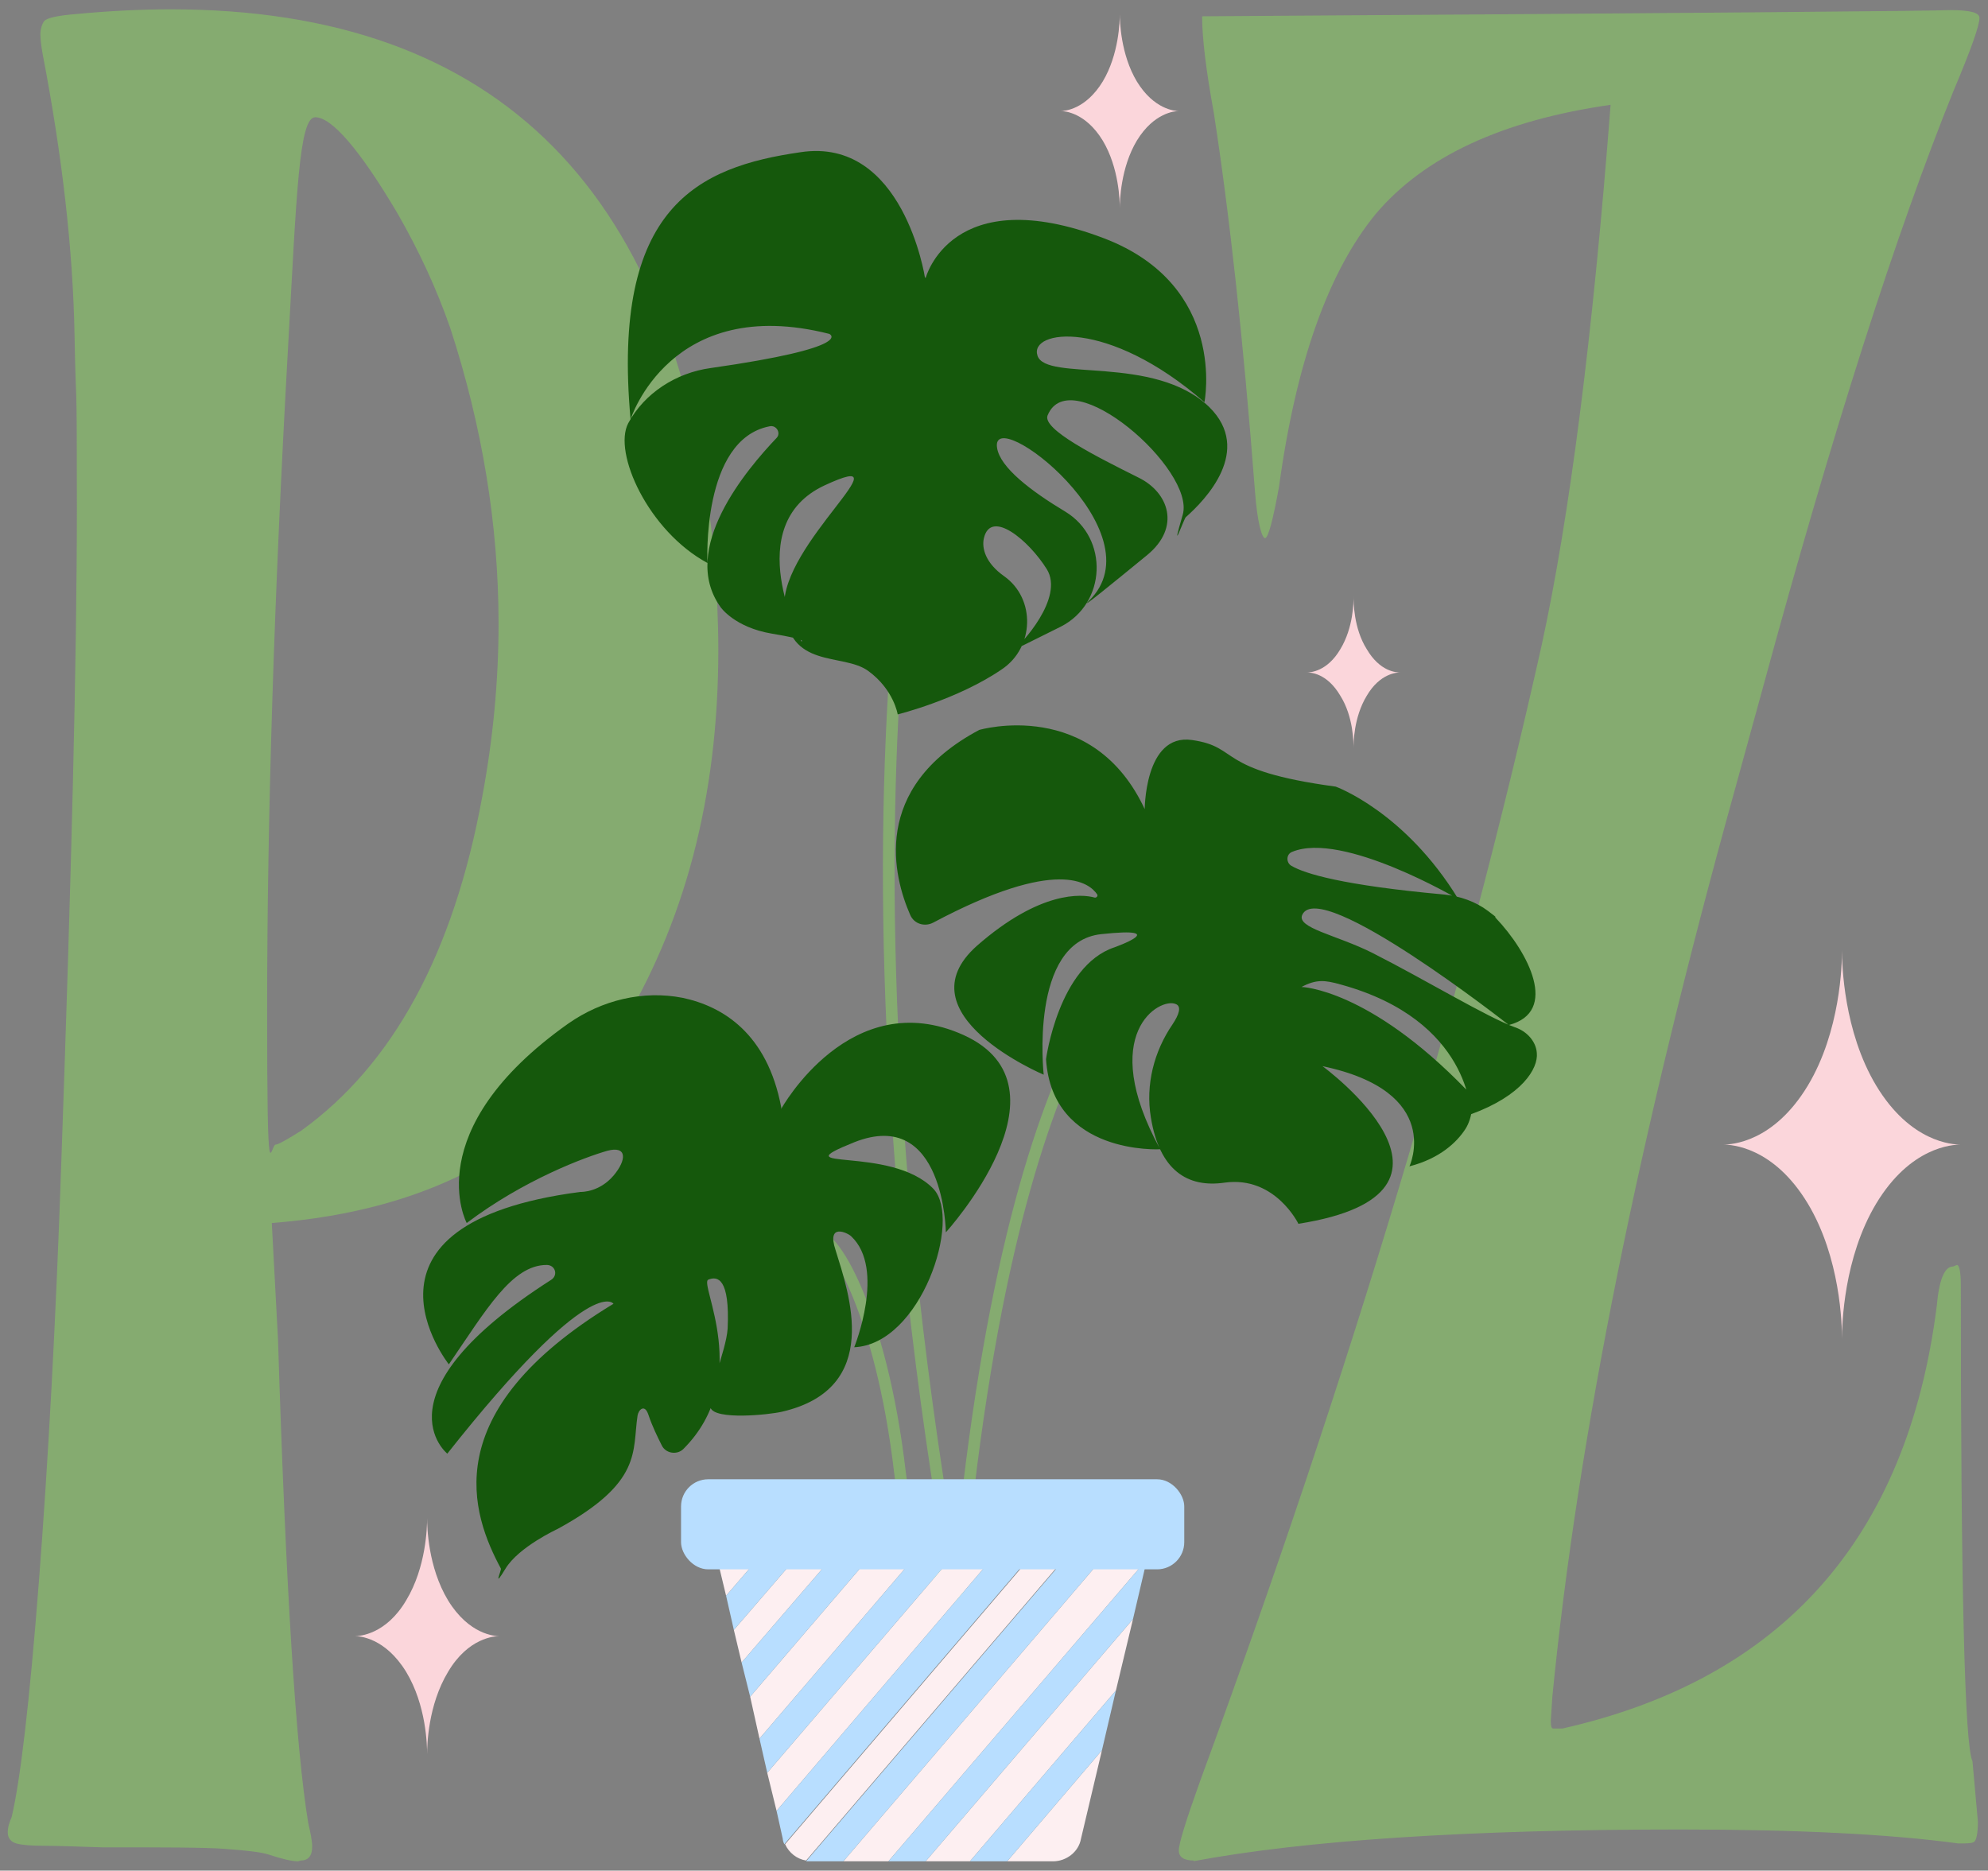 <svg height="240.9" viewBox="0 0 256 240.9" width="256" xmlns="http://www.w3.org/2000/svg"><rect x="0" y="0" width="256" height="240.9" fill="#808080" stroke="none"/><path d="m38.4 239.7c-.8 0-2.1-.3-3.9-.9-1-.3-2.8-.5-5.5-.7-2.6-.2-7.9-.2-15.9-.2-3.2-.1-5.7-.2-7.4-.2s-2.9-.1-3.6-.3-1.1-.7-1.1-1.4.2-1.3.5-2c1.1-4.6 2.3-14.7 3.5-30.2s2.2-33.6 2.9-54.3c1.3-36.8 2-64.8 2-84.2s-.1-11-.3-22.1-1.6-23.2-4.1-36.2c-.2-1.1-.3-2-.3-2.6s.2-1.3.5-1.7c.4-.4 1.7-.7 4.2-.9 4.2-.4 8.3-.6 12.1-.6 42.3 0 65.6 23.6 70 70.7.3 4 .5 8 .5 11.8 0 18.9-4.3 35.3-13 49.4-9.1 14.6-23.9 22.8-44.5 24.4l.8 15c1 31.9 2.3 52.7 3.9 62.3.3 1.3.5 2.3.5 3 0 1.2-.5 1.8-1.5 1.8zm-2.9-92.3c.3 0 1.4-.6 3.3-1.8 11.8-8.5 19.6-22.8 23.3-43 1.4-7.5 2.1-14.9 2.1-22.3 0-12.7-2.1-25.4-6.2-38-1.8-5.2-4.1-10.1-6.8-14.8-4.9-8.3-8.5-12.4-10.6-12.4s-2.4 9.8-3.5 29.5c-1.8 32-2.7 60.5-2.7 85.4s.4 17.4 1.1 17.4zm118.3 92.2c-1.3 0-2-.4-2-1.3s.9-3.8 2.8-9.1c19.3-52.5 33.9-101.2 43.9-146 3.6-16.5 6.6-39.8 8.9-69.7-14 2-24 6.7-30.2 14-6.1 7.4-10.3 19.1-12.5 35.2-.8 4.4-1.4 6.6-1.8 6.6s-1-2-1.3-6.1c-1.5-19.6-3.3-35.8-5.3-48.7-1-5.5-1.5-9.6-1.5-12.4 62.8-.4 94.9-.7 96.3-.8 2.5 0 3.8.3 3.8 1 0 1-1.1 4.1-3.3 9.3-7.4 18.3-15.6 43.9-24.6 77l-3.6 13.1c-12.3 44.3-20.2 83.2-23.5 116.8l-.2 3.1c0 .7.1 1 .3 1h1.2c28.3-6.4 44.4-24.5 48.2-54.4.3-3.4 1-5.1 2.1-5.1l.5-.2c.3 0 .5.9.5 2.6 0 38.9.5 59.3 1.5 61.3l.7 7.8c0 1.5-.2 2.4-.5 2.6s-1 .2-2 .2c-8.8-1.2-20.8-1.8-35.8-1.8-27.4 0-48.4 1.4-62.8 4.1z" fill="#85ab70"/><path d="m151.8 14.3c-.5 0-3.2.2-5.4 3.8-2.1 3.5-2.2 7.8-2.2 8.7 0-.9-.1-5.2-2.2-8.7-2.2-3.6-4.9-3.8-5.4-3.8.5 0 3.2-.2 5.4-3.8 2.1-3.5 2.2-7.8 2.2-8.7 0 .9.1 5.2 2.2 8.7 2.2 3.6 4.9 3.8 5.4 3.8zm100.7 133.1c-1.1 0-6.5.3-10.9 7.6-4.2 7-4.4 15.6-4.4 17.4 0-1.8-.2-10.4-4.4-17.4-4.4-7.3-9.8-7.6-10.9-7.6 1.1 0 6.5-.3 10.9-7.6 4.2-7 4.4-15.6 4.4-17.4 0 1.8.2 10.4 4.4 17.4 4.4 7.3 9.8 7.6 10.9 7.6zm-188.2 63.3c-.6 0-4 .2-6.6 4.6-2.6 4.3-2.7 9.5-2.7 10.6 0-1.1-.1-6.3-2.7-10.6-2.7-4.4-6-4.6-6.6-4.6.6 0 4-.2 6.6-4.6 2.6-4.3 2.7-9.5 2.7-10.6 0 1.1.1 6.3 2.7 10.6 2.7 4.4 6 4.6 6.6 4.6zm116-124.1c-.4 0-2.6.1-4.3 3-1.7 2.8-1.7 6.1-1.7 6.8 0-.7 0-4.1-1.7-6.8-1.7-2.9-3.8-3-4.3-3 .4 0 2.6-.1 4.3-3 1.7-2.8 1.7-6.1 1.7-6.8 0 .7 0 4.1 1.7 6.8 1.7 2.9 3.8 3 4.3 3z" fill="#fbd6db"/><path d="m103.9 159.2c2.9-2.4 9.6 9.7 12 30.5 1.4 11.8 7.3 15.7 7.3 15.7-19.4-110.1-.5-165.9-.5-165.9m27.3 80.7s-19.9 7.2-26.7 85.3" fill="none" stroke="#85ab70" stroke-miterlimit="10" stroke-width="1.5"/><path d="m135.2 197.6-34.1 39.9c.5 1.1 1.5 1.9 2.7 2.1l36-42.1h-4.6zm13.3 0h-3.9l-36 42.1h5.8l33.3-38.9zm-43.4 0-10.6 12.3 1 4.2 14.2-16.5zm9.4 0-17.9 20.9 1.2 5.4 22.5-26.3zm10.6 0-26.3 30.7 1.2 4.9 30.4-35.6zm4.6 42.1h5.9c1.7 0 3.3-1.2 3.6-2.9l2.7-11.4zm-38.1-42.1 1.9 7.9 6.8-7.9zm54.3 10.9-26.7 31.2h5.7l18.8-22z" fill="#fdeff1"/><path d="m100.3 197.6-6.8 7.9 1 4.4 10.6-12.3zm9.4 0-14.2 16.5 1.1 4.4 17.9-20.9zm10.6 0-22.5 26.3 1 4.4 26.3-30.7zm10.1 0-30.4 35.6.8 3.6c0 .2.1.5.2.7l34.1-39.9h-4.8zm9.4 0-36 42.1h4.8l36-42.1zm7.9 3.2-33.3 38.9h4.8l26.7-31.2zm-4 16.9-18.8 22h4.8l12.2-14.3z" fill="#b8deff"/><path d="m100.6 142.8s8.9-16.1 23.5-9.5c14.7 6.7-2.3 25.4-2.3 25.4s-.2-16.2-11.8-11.6c-9.7 3.9 4.7.3 10.2 6 3.7 3.9-1.6 20-10.2 20.4 0 0 4.1-10.1-.4-14.3-.4-.4-3.2-1.8-2 1.8 1.7 5.5 6.1 17.8-6.9 20.8-1.7.4-8.6 1.1-9.2-.5s2-7.2 2.2-10.2c.3-6.5-1.3-6.8-2.5-6.3s5.8 12.8-3.2 21.8c-.8.8-2.3.6-2.8-.5-.5-1-1.2-2.4-1.7-3.9s-1.3-.6-1.4.1c-.7 4.6.7 8.6-10.3 14.6 0 0-5 2.3-6.7 5.1s-.5.2-.6 0c-3.7-6.9-8.6-20.1 14.5-34.1 0 0-2.8-4.2-21.4 19.3 0 0-9.6-7.7 13.4-22.4.9-.6.5-1.9-.6-1.9-4.5 0-7.8 5.8-12.6 12.8 0 0-14.4-18.1 16.9-22.2.3 0 2.5 0 4.3-2.1 1.7-2 1.8-3.9-.8-3.2-2.8.8-10.7 3.7-18.1 9.3 0 0-6.4-11.9 13.1-25.7 4.3-3 9.6-4.3 14.7-3.3 5.2 1.1 10.9 4.6 12.7 14.1z" fill="#15580c"/><path d="m147.4 104.5s-.1-10.1 6.1-9.2c6.3.9 2.9 3.9 18.5 6 0 0 8.9 3.2 15.8 14.5 0 0-14.9-8.8-21.4-6.1-.8.3-.8 1.4-.1 1.8 1.7 1 6.5 2.5 19.7 3.7 2 .2 4 .9 5.6 2.1s.7.6 1 .9c4.2 4.4 8.2 12.1 1.7 13.8 0 0-24.3-19.1-26.6-14.2-.8 1.7 4.4 2.6 9 4.9 6.9 3.5 14.8 8.3 18.4 9.6 1.5.5 2.7 1.8 2.8 3.3.2 2-1.9 5.5-8.5 7.9 0 0 0-12.1-16.7-16.7-2.1-.6-3.2-.7-5.1.3 0 0 8.6.2 21.2 13.2 1.2 1.2.8 3.7-.1 5.1-1.1 1.7-3.3 3.8-7.2 4.8 0 0 4.5-9.6-11.2-12.9 0 0 22.3 16.3-3.1 20.3 0 0-3-6.2-9.5-5.3-4.8.7-8.4-1.6-9.5-8.4-.7-4.2.4-8.5 2.8-12 .8-1.2 1.2-2.3.4-2.6-2-.9-10.2 3.7-2 18.7 0 0-13.9.8-14.7-11.6 0 0 1.6-12 8.8-14.4 0 0 7.6-2.7-1.7-1.7s-7.4 18.1-7.4 18.1-18.5-7.8-8.6-16.6c8.1-7.1 13.5-6.7 15.2-6.2.2 0 .4-.2.3-.4-1-1.5-5.1-4.9-21.1 3.6-1.1.6-2.5.2-3-1-2.1-4.8-5.2-16.3 8.9-23.8 0 0 14.7-4.3 21.4 10.4zm-28.3-68.8s-2.8-18.1-16-16.1c-13.2 1.9-24.4 7-21.9 34.4 0 0 5.1-16.2 25.6-11 0 0 3.6 1.7-15.3 4.4-4.4.6-8.5 3.2-10.6 7.1-2 3.8 2.6 13.9 10.2 18 0 0-.8-15.9 8-17.6.9-.2 1.5.9.9 1.5-3.8 4-12.6 14.3-7.2 21.8 0 0 1.8 2.6 6.6 3.4s3.8 1 3.8 1-8-15 3-20.1-5.7 7.6-5.2 15.7 7.5 5.8 10.8 8.2 3.8 5.6 3.8 5.6 7.7-1.9 13.4-5.8c4.2-2.8 4.4-9.1.3-12-2.4-1.7-2.9-3.6-2.6-4.9.9-3.8 5.8.3 8.1 4s-3.4 9.8-4.2 10.3 2.4-1.1 6-2.9c5.9-3 6.2-11.4.6-14.8-4.5-2.7-8.4-5.7-8.8-8.2-1-6 21 10.8 11.8 19.7-1.3 1.3 3.1-2.3 7.5-5.9s2.8-8.1-1.1-10c-5.4-2.7-12.4-6.2-11.7-8 2.9-7.1 19.1 7 17.4 12.8s.2.4.4.3c2.5-2.2 8.7-8.6 3-14.2-7.1-6.8-21-3.2-22.1-6.6-1.1-3.3 9-4.9 21.5 6 0 0 3-15-12.9-21.1-19.7-7.5-23 5.1-23 5.1z" fill="#15580c"/><rect fill="#b8deff" height="11.6" rx="3.5" width="64.8" x="87.7" y="190.5"/></svg>